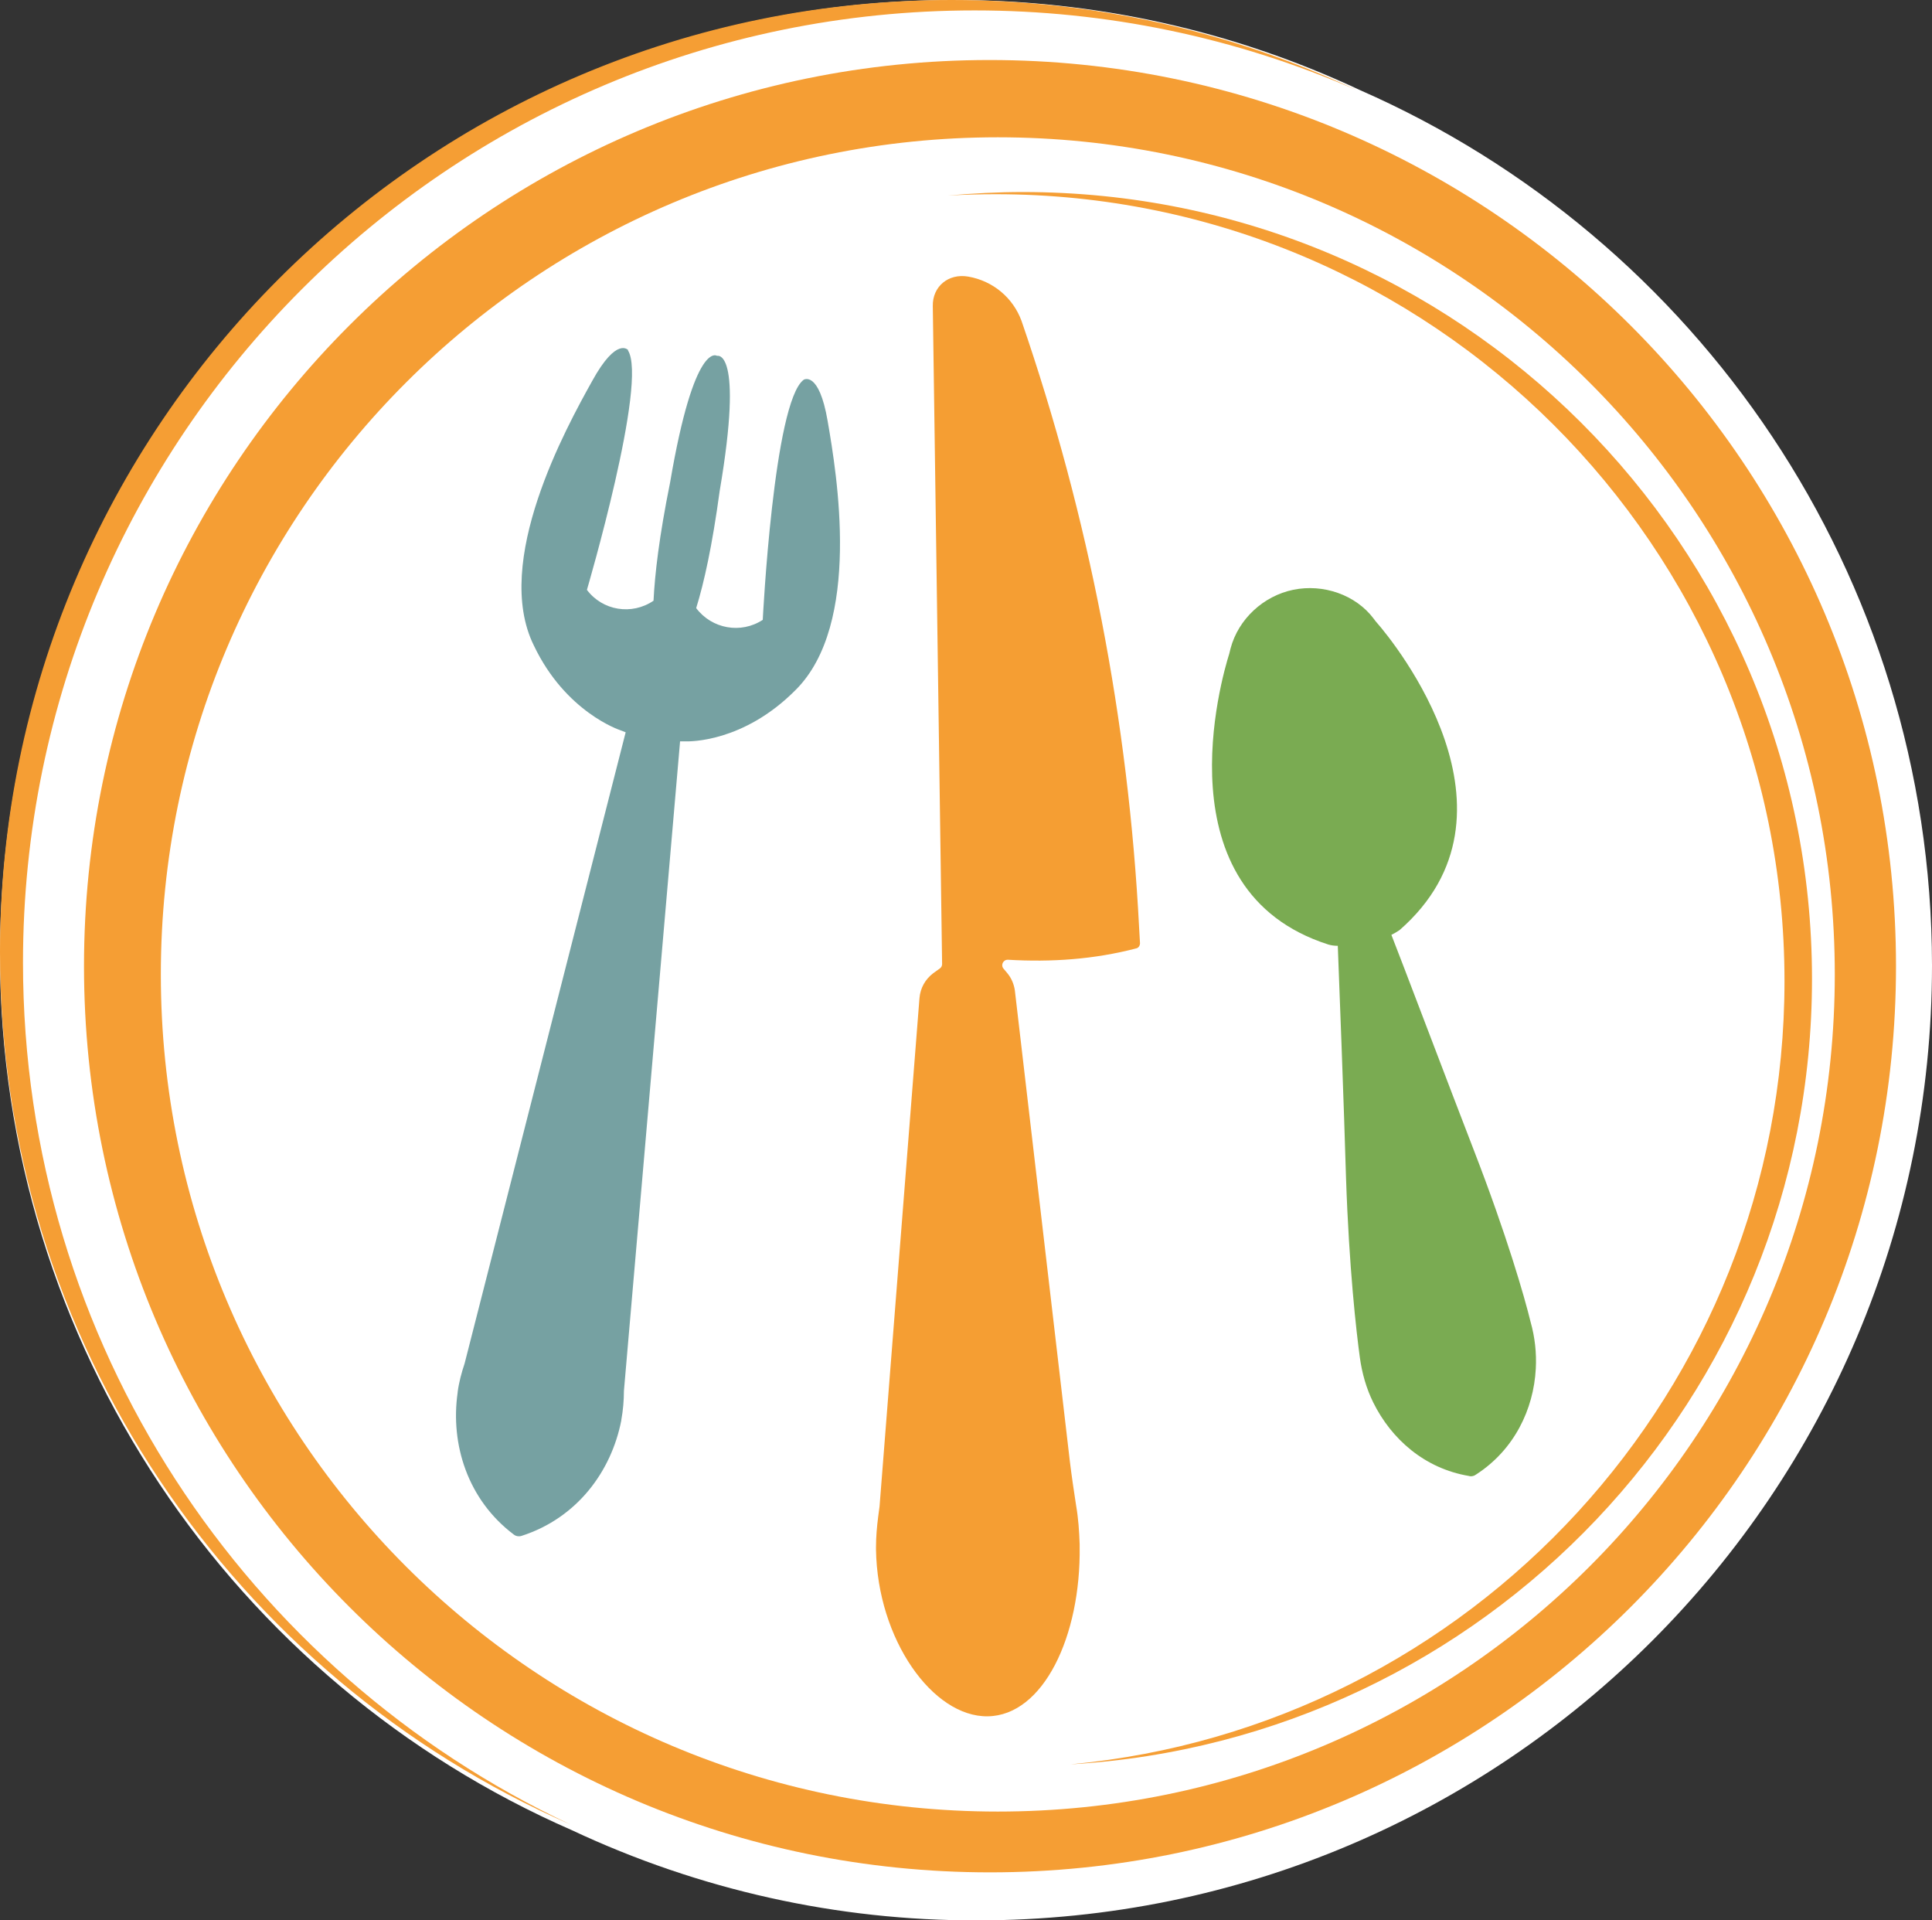 <?xml version="1.0" encoding="UTF-8"?>
<svg width="161px" height="160px" viewBox="0 0 161 160" version="1.1" xmlns="http://www.w3.org/2000/svg" xmlns:xlink="http://www.w3.org/1999/xlink">
    <rect x="0" y="0" width="161" height="160" fill="#333333" stroke="none"/>
    <!-- Generator: Sketch 50.2 (55047) - http://www.bohemiancoding.com/sketch -->
    <title>brand-logo</title>
    <desc>Created with Sketch.</desc>
    <defs></defs>
    <g id="brand-logo" stroke="none" stroke-width="1" fill="none" fill-rule="evenodd">
        <g id="Vegoresto/picto" transform="translate(0, 1)" fill-rule="nonzero">
            <path d="M113.342,6.512 C102.751,1.54 91.218,-1 79.539,-1 C35.617,-1 0,34.636 0,78.582 C0,111.17 19.585,139.222 47.658,151.488 C58.249,156.459 69.782,159.036 81.461,159 C125.383,159 161,123.364 161,79.417 C160.964,46.829 141.378,18.814 113.342,6.512 Z" id="Shape" fill="#FFFFFF"></path>
            <path d="M1.916,79.196 C1.916,35.39 37.426,-0.132 81.215,-0.132 C92.172,-0.132 102.984,2.111 113,6.488 C102.441,1.532 90.942,-1 79.299,-1 C35.509,-1 0,34.522 0,78.328 C0,110.812 19.526,138.773 47.514,151 C20.575,138.339 1.916,110.956 1.916,79.196 Z" id="Shape" fill="#F59E34"></path>
            <path d="M82.464,4 C40.789,4 7,37.825 7,79.5 C7,121.175 40.789,155 82.5,155 C124.211,155 158,121.211 158,79.5 C158,37.789 124.175,4 82.464,4 Z M83.151,149.935 C44.623,149.935 13.403,118.715 13.403,80.187 C13.403,41.66 44.66,10.439 83.151,10.439 C121.643,10.439 152.899,41.66 152.899,80.187 C152.899,118.715 121.679,149.935 83.151,149.935 Z" id="Shape" fill="#F59E34"></path>
            <path d="M85.258,15 C83.148,15 81.074,15.109 79,15.29 C80.31,15.218 81.62,15.181 82.966,15.181 C119.275,15.181 148.708,44.53 148.708,80.736 C148.708,114.837 122.586,142.88 89.223,146 C123.677,143.968 151,115.454 151,80.554 C151,44.349 121.567,15 85.258,15 Z" id="Shape" fill="#F59E34"></path>
            <path d="M94.667,78.022 C94.889,77.985 95,77.768 95,77.587 L94.926,76.284 C94.039,59.085 90.748,42.068 85.128,25.739 C84.425,23.82 82.761,22.408 80.691,22.046 C79.027,21.756 77.696,22.878 77.733,24.508 L78.509,79.325 C78.509,79.47 78.435,79.615 78.324,79.687 L77.77,80.085 C77.104,80.592 76.697,81.316 76.624,82.149 L73.296,124.511 C73.259,124.801 73.222,125.055 73.185,125.344 C73.074,126.213 73,127.046 73,127.915 L73,128.096 C73.111,135.591 77.733,142.072 82.318,141.999 C86.939,141.927 90.082,135.337 89.971,127.842 C89.971,127.806 89.971,127.661 89.971,127.661 C89.934,126.575 89.861,125.489 89.676,124.439 C89.491,123.208 89.306,122.013 89.158,120.782 L84.573,81.534 C84.499,80.991 84.277,80.484 83.945,80.085 L83.612,79.687 C83.464,79.506 83.501,79.216 83.686,79.072 C83.76,78.999 83.871,78.963 83.982,78.963 C87.642,79.18 91.192,78.927 94.667,78.022 Z" id="Shape" fill="#F59E33"></path>
            <path d="M68.97,34.076 C68.245,29.844 66.975,30.64 66.975,30.64 C64.472,32.484 63.565,50.606 63.565,50.606 L63.565,50.642 C61.752,51.836 59.321,51.402 58.015,49.666 C58.668,47.568 59.357,44.457 59.974,39.899 C62.005,27.963 59.756,28.65 59.756,28.65 C59.756,28.65 57.87,27.276 55.839,39.212 C54.932,43.697 54.569,46.844 54.46,49.051 C52.647,50.281 50.216,49.883 48.91,48.146 C48.91,48.146 54.025,30.748 52.32,28.18 L52.356,28.18 C52.356,28.18 51.413,26.986 49.346,30.748 C47.169,34.655 41.039,45.795 44.485,52.776 C47.133,58.347 51.667,59.83 51.667,59.83 C51.667,59.83 51.849,59.902 52.139,60.011 L38.717,112.604 C38.463,113.363 38.246,114.159 38.137,114.991 L38.137,115.027 C37.52,119.332 38.971,123.962 42.816,126.855 C42.998,127 43.252,127.036 43.469,126.964 C48.076,125.481 50.942,121.61 51.776,117.342 L51.776,117.306 C51.921,116.51 51.994,115.678 51.994,114.883 L56.673,60.77 C56.854,60.77 57,60.77 57.181,60.77 C57.435,60.77 61.933,60.879 66.286,56.502 C71.836,51.004 69.732,38.489 68.97,34.076 Z" id="Shape" fill="#76A1A2"></path>
            <path d="M122.83,94.858 C120.993,90.121 116.562,78.423 115.95,76.892 C116.166,76.783 116.418,76.637 116.634,76.491 C127.766,66.761 116.166,52.512 114.761,50.909 C114.653,50.8 114.581,50.69 114.473,50.545 C112.96,48.54 110.258,47.629 107.772,48.139 C105.286,48.65 103.197,50.581 102.548,53.023 C102.512,53.168 102.476,53.314 102.44,53.46 C101.792,55.501 96.676,73.212 110.69,77.694 C110.942,77.767 111.194,77.803 111.483,77.803 C111.555,79.443 112.023,91.979 112.167,97.081 C112.419,104.661 113.032,109.982 113.32,112.096 C113.5,113.407 113.86,114.683 114.437,115.849 C115.95,118.91 118.724,121.352 122.398,121.971 C122.614,122.044 122.866,121.971 123.047,121.826 C126.181,119.785 127.802,116.432 127.982,113.043 C128.054,111.731 127.91,110.419 127.55,109.144 C127.045,107.067 125.568,101.928 122.83,94.858 Z" id="Shape" fill="#7AAB52"></path>
        </g>
    </g>
</svg>